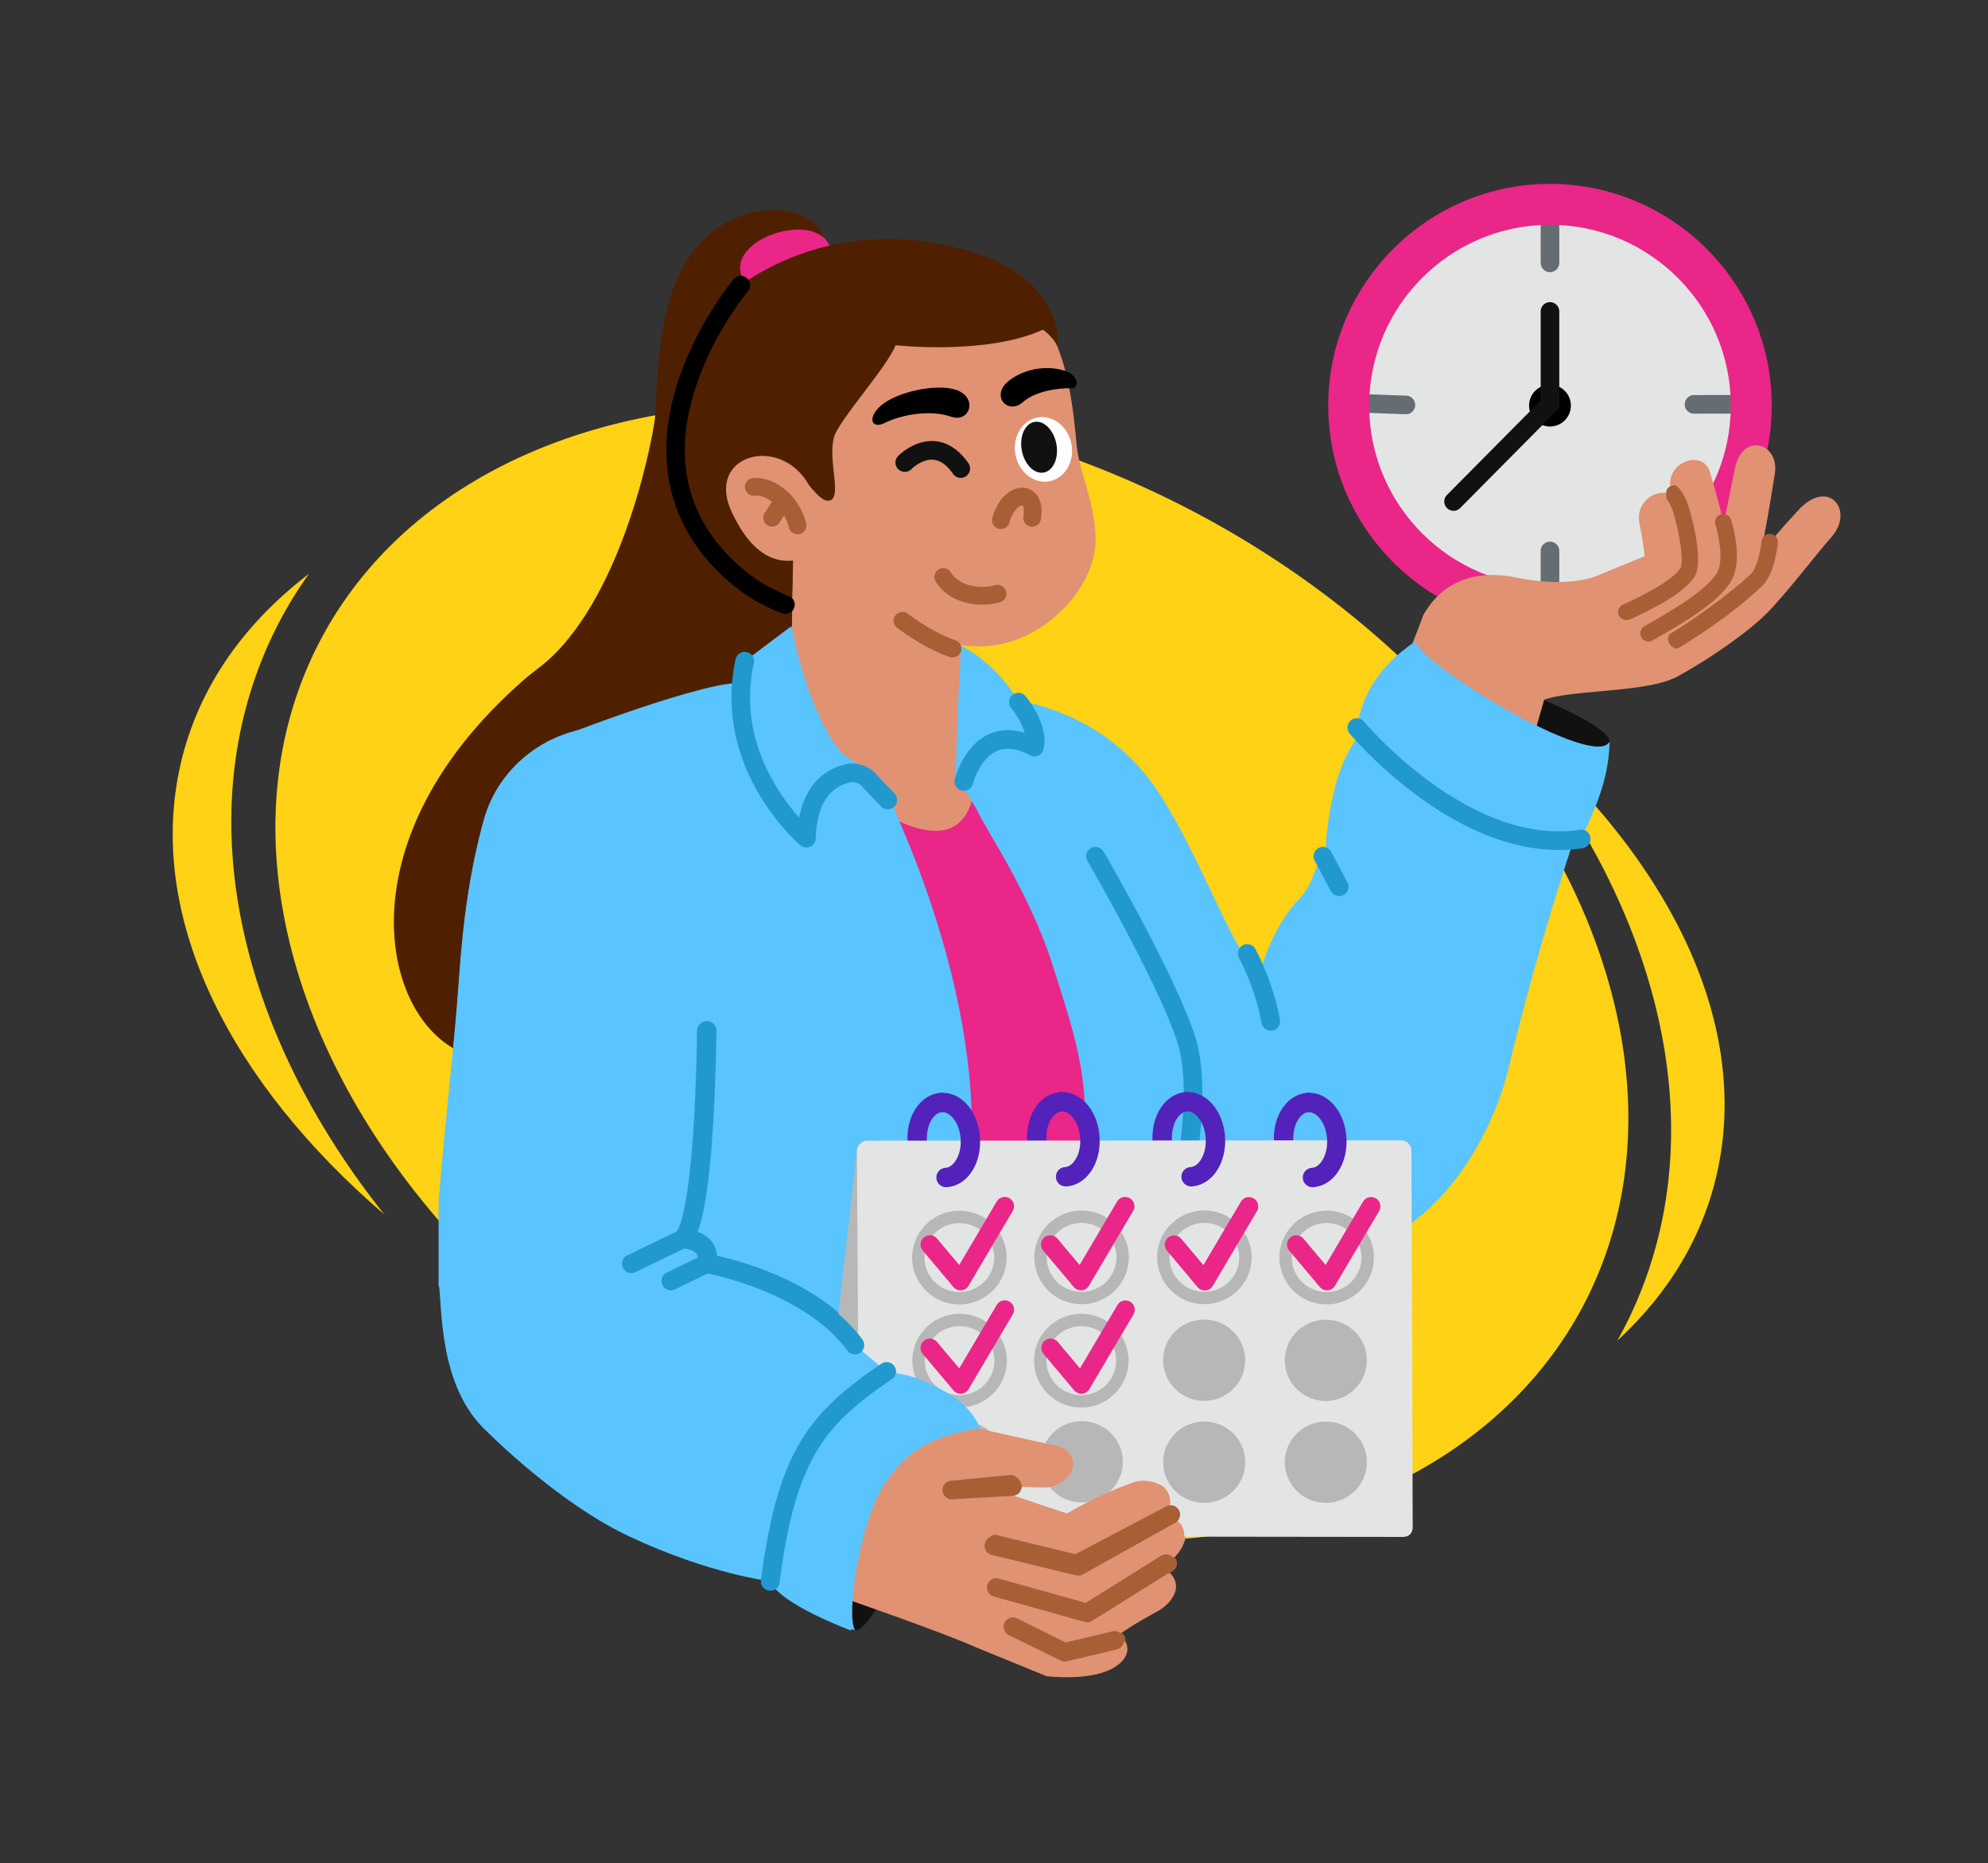 <svg xmlns="http://www.w3.org/2000/svg" viewBox="0 0 3000 2812" width="3000" height="2812"><rect x="0" y="0" width="3000" height="2812" fill="#333333" stroke="none"/><g transform="translate(260.625 609.375) rotate(0.0 1170.938 857.812) scale(1.873 1.872)"><svg width="1250.334" height="916.532" viewBox="0 0 1250.334 916.532"><g fill="#ffd215"><ellipse cx="627.737" cy="458.266" rx="419.836" ry="575.263" transform="matrix(.467 -.884 .884 .467 -70.488 799.651)"/><path d="M66.839 219.683c10.596-30.113 25.102-57.693 42.979-82.623-54.528 41.666-91.523 95.314-104.64 158.896-24.867 120.535 41.386 251.003 165.41 357.696C62.519 518.023 18.258 357.742 66.839 219.683zm997.557 25.797c122.105 140.315 174.647 311.287 123.241 457.373-6.49 18.445-14.448 35.94-23.745 52.46 41.729-38.424 70.119-85.272 81.264-139.295 25.874-125.415-46.899-261.586-180.759-370.539z"/></g></svg></g><g transform="translate(2004.375 277.5) rotate(0.0 334.688 334.688) scale(1.871 1.871)"><svg width="357.703" height="357.703" viewBox="0 0 357.703 357.703"><circle cx="178.852" cy="178.852" fill="#e3e5e5" r="146.34"/><circle cx="178.852" cy="178.852" r="16.863"/><g fill="#656c72"><path d="M178.852 71.204a7.5 7.5 0 0 1-7.5-7.5v-49.17a7.5 7.5 0 0 1 15 0v49.17a7.5 7.5 0 0 1-7.5 7.5zm0 281.571a7.5 7.5 0 0 1-7.5-7.5v-49.17a7.5 7.5 0 0 1 15 0v49.17a7.5 7.5 0 0 1-7.5 7.5zm116.199-167.421a7.5 7.5 0 0 1-.015-15l49.17-.099h.016a7.5 7.5 0 0 1 .015 15l-49.17.099zm-232.394.468c-.092 0-.185-.001-.278-.005l-52.17-1.901a7.5 7.5 0 0 1-7.222-7.768c.151-4.14 3.61-7.387 7.768-7.222l52.17 1.901a7.5 7.5 0 0 1-.268 14.995z"/></g><path d="M178.852.5C80.351.5.5 80.351.5 178.852s79.851 178.352 178.352 178.352 178.352-79.851 178.352-178.352S277.353.5 178.852.5zm0 324.691c-80.821 0-146.34-65.519-146.34-146.34S98.03 32.512 178.852 32.512s146.34 65.519 146.34 146.34-65.519 146.34-146.34 146.34z" fill="#ea2688"/><path d="M178.852 357.703C80.232 357.703 0 277.471 0 178.852S80.232 0 178.852 0s178.852 80.233 178.852 178.852-80.233 178.852-178.852 178.852zm0-356.703C80.784 1 1 80.784 1 178.852s79.784 177.852 177.852 177.852 177.852-79.784 177.852-177.852S276.919 1 178.852 1zm0 324.691c-80.968 0-146.84-65.872-146.84-146.839s65.872-146.84 146.84-146.84 146.84 65.872 146.84 146.84-65.872 146.839-146.84 146.839zm0-292.68c-80.417 0-145.84 65.424-145.84 145.84S98.435 324.69 178.852 324.69s145.84-65.423 145.84-145.839-65.424-145.839-145.84-145.839z" fill="#ea2688"/><path d="M101.087 263.711a7.5 7.5 0 0 1-5.327-12.779l75.591-76.264v-71.769a7.5 7.5 0 0 1 15 0v77.943l-79.938 80.649a7.477 7.477 0 0 1-5.327 2.22z" fill="#111"/></svg></g><g transform="translate(594.375 316.875) rotate(0.0 1091.25 1107.188) scale(1.877 1.876)"><svg width="1163.025" height="1180.148" viewBox="0 0 1163.025 1180.148"><clipPath id="a"><ellipse cx="522.26" cy="192.778" rx="22.898" ry="26.108" transform="matrix(.983 -.183 .183 .983 -26.434 98.681)"/></clipPath><path d="m333.331 380.419 129.374-14.352 75.779 155.616-194.842 37.787z" fill="#e09273"/><path d="M373.99 472.151s74.223 59.133 90.564 3.474c16.34-55.659 150.074 293.207 150.074 293.207l-14.672 312.417s-255.239 13.856-338.293-38.29S373.99 472.15 373.99 472.15z" fill="#ea2688"/><path d="m451.532 454.822 3.921-104.691s46.672 22.445 57.906 75.04c11.234 52.596-61.827 29.65-61.827 29.65z" fill="#5ac4ff"/><path d="M359.443 53.894c-6.81-7.487-12.884-34.694-19.165-41.175C323.326-4.771 293.923.251 287.14 2.13c-72.665 20.125-74.192 105.247-77.038 163.325-.494 10.084-23.137 140.948-86.991 197.537-5.259 4.587-12.534 9.726-17.945 14.436C-51.944 514.195-5.898 669.473 68.655 682.023c99.427 43.095 234.63-257.429 255.319-344.17s20.828-286.737 20.828-286.737z" fill="#4f2000"/><path d="M384.934 220.812c35.155-1.442 71.682 24.225 71.311 57.808l-.99 89.556c-.371 33.583-37.5 62.366-72.656 63.808-35.155 1.442-63.354-24.614-62.982-58.198l.99-89.556c.371-33.583 29.171-61.977 64.327-63.419z" fill="#e09273"/><path d="M522.816 91.171c19.352 23.478 24.065 75.326 26.114 97.95 2.049 22.625 17.556 52.289 14.874 82.038-2.968 32.925-37.218 72.367-80.561 78.985s-104.599-21.195-145.992-65.981c-41.394-44.786-52.473-181.818 25.731-213.608 78.204-31.789 131.06-14.295 159.835 20.616z" fill="#e09273"/><path d="M505.791 154.52c-12.182 10.888-26.549-5.131-11.351-17.107 13.51-10.646 32.724-12.674 46.403-7.514 9.768 3.685 10.508 13.727 3.627 13.533-10.553-.297-28.909 2.355-38.679 11.088zm-57.974 11.73c15.691 5.491 22.206-16.11 3.341-21.795-15.798-4.761-47.209 1.903-59.839 13.179-11.102 9.912-6.887 18.671 2.774 13.901 15.01-7.412 37.919-10.814 53.723-5.284z"/><path d="M514.429 254.715a7.113 7.113 0 0 1-8.302-8.238c1.086-6.11-.379-8.695-.852-8.804-1.283-.296-7.158 2.413-10.419 13.851a7.11 7.11 0 0 1-8.789 4.888 7.11 7.11 0 0 1-4.888-8.789c5.289-18.546 17.734-26.016 27.295-23.809 7.146 1.649 14.487 9.226 11.657 25.151a7.114 7.114 0 0 1-5.703 5.75zm-31.674 61.887c-19.305 3.588-38.597-3.468-47.129-17.713a7.111 7.111 0 0 1 2.447-9.755 7.114 7.114 0 0 1 9.756 2.447c5.799 9.684 21.521 14.181 35.773 10.243a7.112 7.112 0 0 1 3.789 13.708 55.676 55.676 0 0 1-4.636 1.07z" fill="#a85f36"/><ellipse cx="522.26" cy="192.778" fill="#fff" rx="22.898" ry="26.108" transform="matrix(.983 -.183 .183 .983 -26.434 98.681)"/><g clip-path="url(#a)"><ellipse cx="518.77" cy="191.035" fill="#111" rx="14.139" ry="20.721" transform="matrix(.983 -.183 .183 .983 -26.174 98.014)"/></g><path d="M450.427 359.872a7.071 7.071 0 0 1-3.545-.249c-18.389-6.138-36.982-19.481-42.242-23.424a7.111 7.111 0 1 1 8.531-11.379c4.828 3.619 21.852 15.852 38.215 21.313a7.112 7.112 0 0 1-.958 13.74h-.001z" fill="#a85f36"/><path d="M455.756 215.533a7.491 7.491 0 0 1-6.159-3.211c-4.951-7.102-10.317-10.931-15.949-11.382-9.262-.742-17.395 7.387-17.474 7.469a7.5 7.5 0 1 1-10.783-10.427c.526-.544 13.066-13.302 29.455-11.995 10.315.826 19.418 6.799 27.056 17.755a7.5 7.5 0 0 1-6.146 11.79z" fill="#111"/><path d="M348.969 26.333c-15.182-24.921-83.352-1.79-68.468 28.914 14.14 29.189 83.65-3.855 68.468-28.914z" fill="#ea2688"/><path d="M318.646 210.004c11.61 1.239 22.326 26.573 32.001 23.682 9.675-3.029-1.786-32.356 3.126-50.668 3.572-13.493 43.164-57.001 49.565-74.212 0 0 73.528 8.261 118.479-12.529 0 0 8.17 5.859 11.296 12.743 3.87-13.08-7.575-57.766-68.6-75.527-63.556-18.587-122.051-10.739-171.318 17.761-50.607 29.327-75.315 75.038-54.625 163.432 16.373 69.806 81.715 92.799 81.715 92.799l.667-24.91-2.304-72.571z" fill="#4f2000"/><path d="M314.756 325.028a7.468 7.468 0 0 1-2.721-.514c-18.88-7.358-33.887-16.906-48.659-30.958-43.253-41.145-55.132-95.57-34.354-157.392 15.393-45.796 42.959-79.077 44.125-80.471a7.498 7.498 0 0 1 10.564-.942 7.5 7.5 0 0 1 .945 10.562c-.27.323-27.114 32.801-41.544 76.012-18.877 56.528-8.582 104.089 30.602 141.363 8.948 8.512 22.009 19.37 43.767 27.849a7.5 7.5 0 0 1-2.725 14.49z"/><path d="M333.614 221.113c-23.289-41.001-83.519-24.067-62.03 21.828 21.488 45.896 46.54 41.239 62.474 36.335 15.934-4.905 9.298-41.011-.444-58.163z" fill="#e09273"/><path d="M325.844 260.777a7.113 7.113 0 0 1-8.19-5.256c-4.373-17.357-19.031-26.632-27.614-25.64a7.113 7.113 0 0 1-1.632-14.13c15.905-1.837 36.994 12.309 43.038 36.294a7.112 7.112 0 0 1-5.603 8.731z" fill="#a85f36"/><path d="M305.411 254.55a7.111 7.111 0 0 1-7.26-10.869l9.18-14.112a7.112 7.112 0 0 1 11.923 7.756l-9.18 14.112a7.095 7.095 0 0 1-4.663 3.115z" fill="#a85f36"/><path d="M123.111 427.873s115.552-45.732 153.193-47.382l114.053 76.851s78.564 150.128 74.006 291.064c-4.559 140.936-43.367 212.426-43.367 212.426s-272.988-21.256-275.129-80.789-22.756-452.17-22.756-452.17z" fill="#5ac4ff"/><path d="M977.417 427.646c.306-18.778-146.699-73.558-156.081-60.954-8.954 12.028 155.437 100.399 156.081 60.954z" fill="#111"/><g fill="#e09273"><path d="M827.599 326.152 753.435 519.92c-49.515 98.085 99.758 132.942 127.961 26.069.748-2.835 52.982-185.437 52.982-185.437 10.765-37.428-91.633-66.118-106.78-34.401z"/><path d="M967.085 294.315s80.674 73.134 63.712 81.604c-28.05 14.008-96.459 8.973-112.324 21.256-23.49 18.185-98.257-57.214-90.874-71.023 10.265-19.203 32.596-39.101 75.197-30.382 42.602 8.719 64.289-1.455 64.289-1.455"/><path d="M1030.798 375.92c26.146-14.039 57.334-35.845 72.772-51.254s41.554-49.631 51.956-61.246c19.227-21.469-1.786-48.321-26.216-22.088-26.738 28.711-47.265 56.042-47.265 56.042l-68.485 48.146"/><path d="M1021.327 356.378c17.23-9.838 57.469-39.138 67.051-49.806s19.446-80.494 21.773-93.697c4.486-25.457-26.051-34.927-32.039-4.753-7.072 35.639-15.676 76.422-15.676 76.422l-61.57 46.686 20.46 25.147"/><path d="M1007.085 341.561c15.403-9.193 53.139-30.911 62.64-46.945 9.501-16.033-8.375-72.327-11.571-83.599-5.555-19.598-38.166-8.101-31.219 16.199 6.946 24.3 12.436 49.971 12.436 49.971l-51.709 37.201 19.422 27.172"/><path d="M990.791 323.549c13.133-5.408 44.015-21.714 49.286-32.06 5.804-11.392-3.75-41.121-5.292-50.444-4.064-24.571-38.247-12.84-33.377 11.124 3.416 16.805 4.142 26.379 4.142 26.379l-38.465 15.767 23.706 29.233"/></g><path d="M1032.098 352.806a.04.04 0 0 0 .024-.007c14.303-8.574 45.858-28.851 68.259-50.737 9.594-9.373 12.045-31.751 12.293-34.272a6.596 6.596 0 0 0-6.893-7.232c-3.315.148-5.914 2.896-6.257 6.196-.686 6.603-3.561 21.189-8.359 25.877-13.266 12.961-44.02 35.789-65.821 48.859a.045.045 0 0 0-.019.022l-.264.613c-2.172 5.054 1.535 10.682 7.036 10.682z" fill="#a85f36"/><path d="M1008.69 347.206a6.534 6.534 0 0 0 3.31-.896c1.469-.862 3.234-1.874 5.193-2.998 23.492-13.476 49.31-29.217 58.304-45.509 9.322-16.884.536-45.472-.497-48.677a6.594 6.594 0 0 0-12.551 4.045c2.163 6.714 7.083 28.153 1.503 38.259-7.964 14.427-38.599 31.999-53.321 40.444a676.49 676.49 0 0 0-5.206 3.006 6.574 6.574 0 0 0-2.605 2.826l-.047.098c-2.091 4.357 1.084 9.403 5.917 9.403z" fill="#a85f36"/><path d="M993.529 329.549c28.902-13.191 45.966-24.512 52.166-34.609 8.406-13.69-4.493-55.47-4.625-55.888-4.055-12.776-9.061-16.599-11.025-17.649 0 0-4.738.259-6.382 3.112s-.206 8.319-.369 8.188c.026.02 2.618 2.181 5.206 10.337.651 2.054 3.468 11.97 5.349 22.986 3.038 17.794.709 21.849.608 22.014-2.655 4.323-12.214 13.908-46.404 29.511a6.593 6.593 0 0 0-3.26 8.736s2.857 5.021 8.736 3.263z" fill="#a85f36"/><path d="M452.104 454.822s15.079-65.906 41.517-61.82 79.79 17.362 116.944 69.447 68.91 150.054 86.272 149.033c0 0 9.127-34.787 31.442-57.764 12.968-13.352 13.427-33.602 20.758-38.163 0 0 1.584-59.676 25.195-90.383 26.427-34.369 173.14 85.457 173.14 85.457s-27.545 81.007-51.604 181.301c-12.247 51.055-55.458 131.712-128.187 145.502-38.306 7.263-84.835-8.665-139.266-47.154l43.292 270.559-107.492 9.22-14.05-280.03c14.05-79.408.376-116.973-20.814-183.579-18.194-57.188-55.044-110.846-60.358-123.574l-16.788-28.052z" fill="#5ac4ff"/><path d="M774.232 416.461c4.16-26.685 17.964-49.769 46.92-69.31 6.363 19.891 144.475 103.678 156.265 80.495-.607 31.233-12.145 54.945-22.841 78.358 0 0-31.565 8.275-79.447-7.819-54.791-18.416-97.403-56.599-97.403-56.599l-3.492-25.125zm-448.215 99.094s-69.941-91.509-43.904-152.564l37.501-28.202s19.68 113.362 70.744 122.553l-64.34 58.213z" fill="#5ac4ff"/><path d="M331.665 512.842a7.499 7.499 0 0 1-4.848-1.776c-.735-.623-18.181-15.541-33.364-41.347-20.225-34.375-26.68-71.837-18.667-108.336a7.5 7.5 0 0 1 14.652 3.216c-7.253 33.042-1.639 65.704 16.688 97.076 6.693 11.458 13.964 20.662 19.714 27.133 5.847-30.813 25.267-40.127 37.437-42.91 9.233-2.112 18.982 1.254 24.949 8.586l14.283 14.995a7.5 7.5 0 0 1-10.862 10.346l-14.503-15.226a7.481 7.481 0 0 1-.459-.53 10.022 10.022 0 0 0-10.063-3.549c-17.281 3.953-26.776 19.521-27.461 45.024a7.5 7.5 0 0 1-7.496 7.299zm126.574-45.547a7.52 7.52 0 0 1-1.85-.232c-4.007-1.019-6.436-5.079-5.427-9.088.278-1.105 7.049-27.188 27.704-36.376 8.645-3.846 18.172-4.171 28.432-.992-1.314-4.917-4.308-11.691-10.864-20.027a7.5 7.5 0 1 1 11.791-9.273c19.67 25.012 14.646 41.456 14.009 43.248a7.5 7.5 0 0 1-10.578 4.115c-10.352-5.485-19.316-6.626-26.642-3.388-13.974 6.172-19.259 26.171-19.311 26.372a7.516 7.516 0 0 1-7.265 5.643zm170.304 352.151a7.501 7.501 0 0 1-7.263-9.393c.244-.936 24.206-94.192 8.264-141.736-16.414-48.951-71.359-143.674-71.913-144.625a7.5 7.5 0 0 1 12.967-7.541c2.29 3.937 56.268 96.996 73.167 147.398 17.361 51.777-6.928 146.291-7.971 150.289a7.503 7.503 0 0 1-7.252 5.609zm76.442-159.242a7.501 7.501 0 0 1-7.359-6.1 190.323 190.323 0 0 0-17.028-50.127l-1.252-2.483a7.5 7.5 0 0 1 13.393-6.755l1.253 2.484a205.327 205.327 0 0 1 18.369 54.078 7.5 7.5 0 0 1-7.376 8.903zm54.967-108.271a7.499 7.499 0 0 1-6.63-3.983l-13.021-24.51a7.5 7.5 0 0 1 13.247-7.037l13.021 24.51a7.5 7.5 0 0 1-6.617 11.02zm176.639-37.045c-35.135 0-73.311-14.33-111.598-42.081-33.785-24.487-55.606-50.447-56.518-51.54a7.5 7.5 0 1 1 11.515-9.611c.319.381 21.81 25.871 54.076 49.203 29.277 21.17 73.751 44.905 119.345 37.737a7.5 7.5 0 0 1 2.329 14.819 123.327 123.327 0 0 1-19.149 1.474z" fill="#2199ce"/><path d="M364.896 1109.089c-6.755 113.763 78.148-95.151 82.325-137.321-18.619-14.391-49.866 10.417-71.021 62.639-7.039 17.376-23.968 72.807-11.305 74.682z" fill="#111"/><path d="M36.229 796.406c6.11-71.719 12.929-128.527 16.085-174.638 3.721-54.352 9.738-93.239 20.197-131.293 23.6-85.866 152.384-109.201 171.102-6.045 16.112 88.789-4.11 301.219-12.479 349.638S63.301 895.006 36.229 865.343v-68.936z" fill="#5ac4ff"/><path d="M36.229 862.278c3.144 18.311-.756 83.812 39.064 120.255 2.459 2.25 56.836 57.091 114.128 84.096 65.088 30.68 113.933 36.222 113.933 36.222 5.733-60.789 57.349-120.697 109.127-154.899 0 0-83.241-75.458-118.634-87.377-35.394-11.918-36.927-16.037-55.871-25.12-21.98-10.538-59.18-4.494-59.18-4.494-16.063-20.288-36.9-9.752-63.794-2.539-76.894 20.624-78.772 33.856-78.772 33.856z" fill="#5ac4ff"/><path d="M530.875 993.261c18.479 1.466 25.896 25.187-2.149 33.73-5.285 1.61-77.431-2.585-86.091-2.968a6.522 6.522 0 0 1-1.258-.18l-52.065-12.658c-4.88-1.186-6.691-7.177-3.287-10.869l27.483-29.798a6.587 6.587 0 0 1 6.273-1.964s110.7 24.676 111.092 24.707z" fill="#e09273"/><path d="M618.894 1026.088c5.984 3.897 8.959 13.643 3.903 21.406-8.846 13.586-77.455 43.325-77.455 43.325l-171.1-35.697 5.385-61.242h.001l162.575 54.475s26.069-15.554 54.109-25.273c6.607-2.29 16.716-.816 22.582 3.005" fill="#e09273"/><path d="M468.784 1156c-25.91-11.808-110.953-41.137-110.953-41.137l17.482-71.905 190.519 31.993 51.834-27.525s31.961 6.983 12.953 33.047l-8.307 9.57s-4.343 2.306-.988 4.428c6.241 3.949 9.29 11.514 6.416 18.272-2.176 5.115-6.337 10.536-14.094 14.746-20.527 11.139-29.708 17.954-29.708 17.954s14.942 13.468-3.149 25.986-54.978 7.877-54.978 7.877" fill="#e09273"/><path d="M447.727 1036.716c-3.129-.761-5.538-3.474-5.746-6.838-.256-4.128 2.904-7.671 7.056-7.913l47.612-4.636c4.148-.244 8.851 4.705 9.107 8.837.256 4.128-2.904 7.671-7.056 7.913l-48.737 2.838a7.57 7.57 0 0 1-2.236-.2v-.002zm101.748 61.452-67.8-16.484c-4.045-.983-6.53-5.037-5.553-9.054s5.046-6.477 7.965-7.292l64.911 15.781 73.083-38.429c3.622-2.025 8.218-.74 10.264 2.865a7.451 7.451 0 0 1-2.85 10.196l-74.544 41.674a7.566 7.566 0 0 1-5.476.744v-.002z" fill="#a85f36"/><path d="M556.75 1135.654c-.082-.02-.164-.04-.246-.065l-73.178-20.414c-4.009-1.118-6.357-5.253-5.243-9.235 1.112-3.981 5.256-6.315 9.273-5.185l69.964 19.517 60.673-37.878c3.516-2.199 8.169-1.137 10.39 2.367a7.452 7.452 0 0 1-2.351 10.322l-63.493 39.64a7.557 7.557 0 0 1-5.788.929v.002zm-61.327 10.551c-3.726-1.849-5.249-6.347-3.402-10.046 1.849-3.7 6.369-5.2 10.096-3.351l39.005 19.352 37.691-8.964c4.038-.961 8.116 1.519 9.094 5.542.979 4.024-1.505 8.064-5.547 9.024l-40.358 9.596a7.572 7.572 0 0 1-3.542-.009l-43.038-21.144z" fill="#a85f36"/><path d="M390.188 934.043c25.126 2.183 33.562 7.665 44.365 12.907 18.006 8.737 28.912 19.455 34.339 32.525-30.734 5.958-54.969 12.291-76.426 44.652-20.915 31.544-31.621 107.942-24.004 118.475 0 0-58.021-21.431-65.11-39.751-3.476-8.984-28.344-82.097-1.146-118.755 23.791-32.066 87.981-50.055 87.981-50.055z" fill="#5ac4ff"/><path d="M371.453 920.305a7.491 7.491 0 0 1-6.037-3.042c-35.832-48.482-114.083-62.4-114.87-62.535a7.503 7.503 0 0 1-6.085-8.892c.95-4.658-.431-6.351-.884-6.908-2.587-3.173-9.073-3.896-11.14-3.898a7.525 7.525 0 0 1-7.022-4.84 7.492 7.492 0 0 1 2.009-8.266c1.533-1.363 9.417-11.85 14.09-84.687 2.513-39.165 2.794-76.871 2.797-77.248a7.5 7.5 0 0 1 7.499-7.449h.052a7.5 7.5 0 0 1 7.449 7.551c-.003.38-.286 38.46-2.824 78.046-3.118 48.635-7.675 72.033-12.265 83.942 3.831 1.35 7.862 3.586 10.912 7.285 2.078 2.521 4.23 6.409 4.595 11.915 20.795 4.591 84.342 21.866 117.75 67.067a7.499 7.499 0 0 1-6.026 11.958z" fill="#2199ce"/><path d="M191.382 854.837a7.501 7.501 0 0 1-3.266-14.257l41.029-19.806a7.501 7.501 0 0 1 6.521 13.509l-41.029 19.806a7.477 7.477 0 0 1-3.255.748zm31.838 13.896a7.5 7.5 0 0 1-3.284-14.248l28.596-13.896a7.5 7.5 0 0 1 6.557 13.491l-28.596 13.896a7.473 7.473 0 0 1-3.273.756zm80.143 241.62a7.501 7.501 0 0 1-7.448-8.461c6.728-52.138 16.24-85.462 31.805-111.427 15.466-25.799 36.382-43.089 65.117-62.625a7.501 7.501 0 0 1 8.433 12.405c-52.873 35.945-77.41 62.28-90.479 163.566a7.502 7.502 0 0 1-7.429 6.541z" fill="#2199ce"/><path d="M393.444 934.043c25.126 2.183 33.562 7.665 44.365 12.907 18.006 8.737 28.912 19.455 34.339 32.525-30.734 5.958-54.969 12.291-76.426 44.652-20.915 31.544-31.621 107.942-24.004 118.475 0 0-58.021-21.431-65.11-39.751-3.476-8.984-28.344-82.097-1.146-118.755 23.791-32.066 87.981-50.055 87.981-50.055z" fill="#5ac4ff"/><path d="M303.363 1110.353a7.501 7.501 0 0 1-7.448-8.461c6.728-52.138 16.24-85.462 31.805-111.427 15.466-25.799 36.382-43.089 65.117-62.625a7.501 7.501 0 0 1 8.433 12.405c-52.873 35.945-77.41 62.28-90.479 163.566a7.502 7.502 0 0 1-7.429 6.541z" fill="#2199ce"/></svg></g><g transform="translate(1230.0 1648.125) rotate(0.0 450.938 335.625) scale(1.873 1.871)"><svg width="481.503" height="358.839" viewBox="0 0 481.503 358.839"><path d="M84.053 45.349a7.812 7.812 0 0 1-9.632-7.524C74.234 17.585 85.82 1.603 101.371.657a7.812 7.812 0 0 1 .953 15.593c-6.886.421-12.388 10.033-12.281 21.429a7.815 7.815 0 0 1-5.991 7.671h.002zm96.402 1.627a7.81 7.81 0 0 1-9.62-7.121c-1.3-21.325 10.491-38.812 26.858-39.81a7.81 7.81 0 1 1 .951 15.593c-6.426.392-13.023 10.045-12.215 23.266a7.813 7.813 0 0 1-5.974 8.072zm101.113-.002a7.81 7.81 0 0 1-9.62-7.121c-.59-9.674 1.58-19.032 6.113-26.35 4.99-8.055 12.55-12.961 20.744-13.462a7.81 7.81 0 1 1 .951 15.593c-4.193.257-7.072 3.928-8.415 6.094-2.806 4.529-4.19 10.788-3.801 17.17a7.813 7.813 0 0 1-5.974 8.073v.002zm98.039 3.289a7.813 7.813 0 0 1-9.576-6.638 50.613 50.613 0 0 1-.29-3.159c-.591-9.669 1.581-19.027 6.113-26.345 4.99-8.055 12.55-12.96 20.744-13.462 4.306-.263 8.01 3.014 8.273 7.32s-3.006 8.009-7.322 8.273c-4.189.255-7.072 3.928-8.415 6.094-2.806 4.529-4.19 10.788-3.801 17.17.044.743.112 1.472.202 2.191a7.814 7.814 0 0 1-5.929 8.554h.002z" fill="#5322ba"/><path d="M435.007 347.062 8.239 352.868c-4.824-.286-8.505-4.517-8.223-9.45L33.692 48.062c.282-4.934 6.68-7.642 11.503-7.357l405.942 24.028c4.824.286 8.505 4.517 8.223 9.45l-15.109 264.462c-.282 4.934-4.421 8.702-9.244 8.416z" fill="#b7b7b7"/><path d="m474.047 358.839-429.74-.525c-4.647.161-8.539-3.54-8.693-8.266L33.691 48.062c-.153-4.726 3.489-8.687 8.137-8.848l429.968-.292c4.647-.161 8.539 3.54 8.693 8.266l1.008 303.55c.153 4.726-2.803 7.94-7.45 8.101z" fill="#e3e5e5"/><g fill="#b7b7b7"><path d="M116.224 171.332c-20.416.001-37.35-16.13-38.033-36.536-.339-10.102 3.308-19.729 10.269-27.11 6.949-7.369 16.373-11.614 26.533-11.955 10.164-.343 19.846 3.264 27.273 10.151 7.439 6.897 11.723 16.26 12.061 26.362.698 20.837-15.811 38.361-36.802 39.065-.434.015-.87.022-1.301.022zm.078-65.622c-.324 0-.649.005-.975.016-7.507.251-14.465 3.384-19.593 8.821-5.117 5.426-7.798 12.498-7.55 19.914.514 15.327 13.536 27.374 29.005 26.854 15.48-.519 27.656-13.41 27.143-28.736-.249-7.417-3.397-14.293-8.866-19.364-5.242-4.861-12.015-7.506-19.165-7.506zm98.39 65.457c-20.413 0-37.348-16.13-38.032-36.535-.698-20.837 15.811-38.361 36.802-39.065 20.958-.728 38.636 15.676 39.334 36.513s-15.811 38.361-36.802 39.065c-.436.015-.87.022-1.302.022zm.067-65.622c-.32 0-.64.005-.962.016-15.48.519-27.656 13.41-27.143 28.736.514 15.326 13.528 27.366 29.005 26.854 15.479-.519 27.654-13.411 27.143-28.736-.503-15.007-12.99-26.87-28.043-26.87zm98.841 65.566c-9.678 0-18.85-3.585-25.956-10.174-7.439-6.898-11.722-16.26-12.061-26.362-.698-20.837 15.811-38.361 36.801-39.065 20.962-.718 38.636 15.676 39.334 36.513.339 10.102-3.308 19.73-10.269 27.11-6.95 7.369-16.373 11.614-26.533 11.955-.44.015-.88.022-1.318.022zm.082-65.623c-.32 0-.64.005-.962.016-15.479.519-27.656 13.41-27.142 28.736.249 7.416 3.397 14.293 8.866 19.364 5.48 5.082 12.63 7.742 20.14 7.49 7.507-.251 14.465-3.384 19.593-8.821 5.116-5.425 7.797-12.499 7.549-19.915-.503-15.007-12.99-26.87-28.043-26.87zm98.442 65.795c-9.678 0-18.851-3.585-25.957-10.174-7.439-6.898-11.722-16.26-12.061-26.362-.698-20.837 15.811-38.361 36.802-39.065 20.964-.725 38.636 15.676 39.334 36.513s-15.811 38.361-36.802 39.065c-.439.015-.88.022-1.317.022zm.082-65.623c-.32 0-.64.005-.962.016-15.48.519-27.656 13.41-27.143 28.736.249 7.416 3.397 14.293 8.866 19.364 5.481 5.082 12.637 7.739 20.14 7.49 15.479-.519 27.654-13.411 27.143-28.736-.503-15.007-12.99-26.87-28.043-26.87zM116.384 254.437c-9.678 0-18.851-3.585-25.957-10.174-7.439-6.898-11.722-16.26-12.061-26.362-.698-20.837 15.811-38.361 36.802-39.065 20.959-.706 38.636 15.676 39.334 36.513s-15.811 38.361-36.802 39.065c-.439.015-.88.022-1.317.022zm.082-65.623c-.32 0-.64.005-.962.016-15.48.519-27.656 13.41-27.143 28.736.249 7.416 3.397 14.293 8.866 19.364 5.48 5.082 12.64 7.74 20.14 7.49 15.48-.519 27.656-13.41 27.143-28.736-.503-15.007-12.99-26.87-28.043-26.87zm97.988 65.658c-9.678 0-18.851-3.585-25.957-10.174-7.439-6.898-11.722-16.26-12.061-26.362-.698-20.837 15.811-38.361 36.801-39.065 10.154-.343 19.847 3.264 27.274 10.151 7.439 6.898 11.722 16.26 12.061 26.362.698 20.837-15.811 38.361-36.801 39.065-.439.015-.88.022-1.317.022zm.094-65.623c-.324 0-.649.005-.975.016-15.479.519-27.656 13.41-27.142 28.736.249 7.416 3.397 14.293 8.866 19.364 5.48 5.082 12.638 7.74 20.14 7.49 15.479-.519 27.656-13.41 27.142-28.736-.249-7.416-3.397-14.293-8.866-19.364-5.243-4.861-12.016-7.506-19.165-7.506z"/><ellipse cx="313.511" cy="216.527" rx="33.09" ry="32.81" transform="matrix(.999 -.034 .034 .999 -7.077 10.623)"/><ellipse cx="411.553" cy="216.701" rx="33.09" ry="32.81" transform="matrix(.999 -.034 .034 .999 -7.028 13.907)"/><ellipse cx="119.286" cy="298.69" rx="33.09" ry="32.81" transform="matrix(.999 -.034 .034 .999 -9.938 4.163)"/><ellipse cx="214.831" cy="298.488" rx="33.09" ry="32.81" transform="matrix(.999 -.034 .034 .999 -9.878 7.363)"/><ellipse cx="313.511" cy="298.841" rx="33.09" ry="32.81" transform="matrix(.999 -.034 .034 .999 -9.834 10.669)"/><ellipse cx="411.553" cy="298.895" rx="33.09" ry="32.81" transform="matrix(.999 -.034 .034 .999 -9.781 13.953)"/></g><path d="M110.076 76.114a23.855 23.855 0 0 1-4.061.603 7.81 7.81 0 1 1-.951-15.593c6.423-.396 13.023-10.045 12.215-23.266-.807-13.221-8.53-21.999-14.956-21.606a7.81 7.81 0 1 1-.951-15.593c16.361-.999 30.199 14.923 31.501 36.248 1.19 19.516-8.589 35.818-22.798 39.209v-.002zm96.322-.614a23.855 23.855 0 0 1-4.061.603c-4.306.263-8.01-3.014-8.273-7.32s3.008-8.01 7.322-8.273c6.423-.397 13.023-10.045 12.215-23.266-.807-13.221-8.53-21.999-14.956-21.606a7.81 7.81 0 0 1-8.273-7.32 7.808 7.808 0 0 1 7.322-8.273c16.361-.999 30.199 14.923 31.501 36.248 1.19 19.516-8.589 35.818-22.798 39.209V75.5zm100.975.017a22.79 22.79 0 0 1-3.922.584c-4.306.263-8.01-3.014-8.273-7.32s3.007-8.006 7.322-8.273c4.189-.256 7.072-3.928 8.415-6.094 2.806-4.529 4.19-10.788 3.801-17.17-.389-6.383-2.526-12.427-5.862-16.581-1.595-1.987-4.899-5.283-9.093-5.025-4.306.263-8.011-3.014-8.273-7.32s3.016-8.01 7.32-8.273c8.194-.5 16.295 3.449 22.228 10.838 5.389 6.712 8.683 15.736 9.275 25.41.59 9.674-1.58 19.032-6.114 26.349-4.18 6.751-10.169 11.289-16.821 12.877h-.002zm97.791.615a22.79 22.79 0 0 1-3.922.584 7.81 7.81 0 1 1-.951-15.593c4.184-.255 7.072-3.928 8.415-6.094 2.806-4.529 4.19-10.788 3.801-17.17-.808-13.223-8.53-21.999-14.956-21.608-4.306.263-8.01-3.014-8.273-7.32S392.286.921 396.6.658c16.361-.999 30.199 14.923 31.501 36.248.59 9.674-1.58 19.032-6.113 26.35-4.18 6.751-10.169 11.289-16.82 12.877h-.003z" fill="#5322ba"/><path d="M117.193 159.923a7.503 7.503 0 0 1-5.744-2.678l-24.671-29.391a7.5 7.5 0 0 1 .923-10.566 7.5 7.5 0 0 1 10.566.923l17.856 21.272 30.194-51.153a7.5 7.5 0 1 1 12.917 7.625l-35.583 60.282a7.501 7.501 0 0 1-6.46 3.687zm96.989 0a7.502 7.502 0 0 1-5.744-2.678l-24.671-29.391a7.5 7.5 0 0 1 .923-10.566 7.5 7.5 0 0 1 10.566.923l17.856 21.272 30.194-51.153a7.5 7.5 0 1 1 12.917 7.625l-35.583 60.282a7.501 7.501 0 0 1-6.46 3.687zm99.766.114a7.503 7.503 0 0 1-5.744-2.678l-24.671-29.391a7.5 7.5 0 0 1 .923-10.566 7.5 7.5 0 0 1 10.566.923l17.856 21.272 30.194-51.153a7.5 7.5 0 1 1 12.917 7.625l-35.583 60.282a7.501 7.501 0 0 1-6.46 3.687zm98.454-.114a7.502 7.502 0 0 1-5.744-2.678l-24.671-29.391a7.5 7.5 0 0 1 .923-10.566 7.5 7.5 0 0 1 10.566.923l17.856 21.272 30.194-51.153a7.5 7.5 0 0 1 12.917 7.625l-35.583 60.282a7.5 7.5 0 0 1-6.459 3.687zm-295.19 83.389a7.502 7.502 0 0 1-5.744-2.678l-24.671-29.391a7.5 7.5 0 1 1 11.489-9.643l17.856 21.272 30.194-51.153a7.5 7.5 0 1 1 12.917 7.625l-35.583 60.282a7.501 7.501 0 0 1-6.46 3.687zm97.302 0a7.502 7.502 0 0 1-5.744-2.678l-24.671-29.391a7.5 7.5 0 1 1 11.489-9.643l17.856 21.272 30.194-51.153a7.5 7.5 0 0 1 12.917 7.625l-35.583 60.282a7.5 7.5 0 0 1-6.459 3.687z" fill="#ea2688"/></svg></g><g transform="translate(661.875 1098.75) rotate(0.0 562.5 716.25) scale(1.874 1.875)"><svg width="600.425" height="764.004" viewBox="0 0 600.425 764.004"><g><g><g><path d="M328.666 692.945c-6.755 113.763 78.148-95.151 82.325-137.321-18.619-14.391-49.866 10.417-71.021 62.639-7.039 17.376-23.968 72.807-11.305 74.682Z" fill="#111"/><path d="M0 380.262c6.11-71.719 12.929-128.527 16.085-174.638 3.721-54.352 9.738-93.239 20.197-131.293 23.6-85.866 152.384-109.201 171.102-6.045 16.112 88.789-4.11 301.219-12.479 349.638C186.536 466.343 27.072 478.862 0 449.199v-68.936Z" fill="#5ac4ff"/><path d="M0 446.134c3.144 18.311-.756 83.812 39.064 120.255 2.459 2.25 56.836 57.091 114.128 84.096 65.088 30.68 113.933 36.222 113.933 36.222 5.733-60.789 57.349-120.697 109.127-154.899 0 0-83.241-75.458-118.634-87.377-35.394-11.918-36.927-16.037-55.871-25.12-21.98-10.538-59.18-4.494-59.18-4.494-16.063-20.288-36.9-9.752-63.794-2.539C1.878 432.903 0 446.134 0 446.134Z" fill="#5ac4ff"/></g><g><path d="M494.645 577.117c18.479 1.466 25.896 25.187-2.149 33.73-5.285 1.61-77.431-2.585-86.091-2.968a6.522 6.522 0 0 1-1.258-.18l-52.065-12.658c-4.88-1.186-6.691-7.177-3.287-10.869l27.483-29.798a6.587 6.587 0 0 1 6.273-1.964s110.7 24.676 111.092 24.707Z" fill="#e09273"/><path d="M582.665 609.944c5.984 3.897 8.959 13.643 3.903 21.406-8.846 13.586-77.455 43.325-77.455 43.325l-171.1-35.697 5.385-61.242h.001l162.575 54.475s26.069-15.554 54.109-25.273c6.607-2.29 16.716-.816 22.582 3.005" fill="#e09273"/><path d="M432.555 739.856c-25.91-11.808-110.953-41.137-110.953-41.137l17.482-71.905 190.519 31.993 51.834-27.525s31.961 6.983 12.953 33.047l-8.307 9.57s-4.343 2.306-.988 4.428c6.241 3.949 9.29 11.514 6.416 18.272-2.176 5.115-6.337 10.536-14.094 14.746-20.527 11.139-29.708 17.954-29.708 17.954s14.942 13.468-3.149 25.986-54.978 7.877-54.978 7.877" fill="#e09273"/><path d="M411.497 620.572c-3.129-.761-5.538-3.474-5.746-6.838-.256-4.128 2.904-7.671 7.056-7.913l47.612-4.636c4.148-.244 8.851 4.705 9.107 8.837.256 4.128-2.904 7.671-7.056 7.913l-48.737 2.838a7.57 7.57 0 0 1-2.236-.2v-.002Zm101.749 61.452-67.8-16.484c-4.045-.983-6.53-5.037-5.553-9.054.977-4.017 5.046-6.477 7.965-7.292l64.911 15.781 73.083-38.429c3.622-2.025 8.218-.74 10.264 2.865a7.451 7.451 0 0 1-2.85 10.196l-74.544 41.674a7.566 7.566 0 0 1-5.476.744v-.002Z" fill="#a85f36"/><path d="M520.521 719.51c-.082-.02-.164-.04-.246-.065l-73.178-20.414c-4.009-1.118-6.357-5.253-5.243-9.235 1.112-3.981 5.256-6.315 9.273-5.185l69.964 19.517 60.673-37.878c3.516-2.199 8.169-1.137 10.39 2.367a7.452 7.452 0 0 1-2.351 10.322l-63.493 39.64a7.557 7.557 0 0 1-5.788.929v.002Zm-61.327 10.55c-3.726-1.849-5.249-6.347-3.402-10.046 1.849-3.7 6.369-5.2 10.096-3.351l39.005 19.352 37.691-8.964c4.038-.961 8.116 1.519 9.094 5.542.979 4.024-1.505 8.064-5.547 9.024l-40.358 9.596a7.572 7.572 0 0 1-3.542-.009l-43.038-21.144Z" fill="#a85f36"/></g><path d="M353.959 517.899c25.126 2.183 33.562 7.665 44.365 12.907 18.006 8.737 28.912 19.455 34.339 32.525-30.734 5.958-54.969 12.291-76.426 44.652-20.915 31.544-31.621 107.942-24.004 118.475 0 0-58.021-21.431-65.11-39.751-3.476-8.984-28.344-82.097-1.146-118.755 23.791-32.066 87.981-50.055 87.981-50.055Z" fill="#5ac4ff"/></g><g fill="#2199ce"><path d="M335.224 504.16a7.489 7.489 0 0 1-6.037-3.042c-35.832-48.481-114.083-62.4-114.87-62.535a7.503 7.503 0 0 1-6.084-8.892c.954-4.677-.443-6.373-.902-6.929-2.677-3.248-9.554-3.846-11.083-3.877-3.137.058-5.943-1.884-7.068-4.802a7.497 7.497 0 0 1 2.016-8.303c1.533-1.363 9.417-11.85 14.09-84.687 2.513-39.165 2.794-76.871 2.797-77.248a7.5 7.5 0 0 1 7.499-7.449h.052a7.5 7.5 0 0 1 7.449 7.551c-.003.38-.286 38.46-2.824 78.046-3.118 48.635-7.675 72.033-12.265 83.942 3.831 1.351 7.862 3.586 10.912 7.286 2.078 2.521 4.23 6.408 4.595 11.914 20.795 4.592 84.342 21.866 117.75 67.067a7.5 7.5 0 0 1-6.025 11.958Z"/><path d="M155.153 438.692a7.501 7.501 0 0 1-3.266-14.257l41.029-19.805a7.501 7.501 0 0 1 6.521 13.509l-41.029 19.805a7.477 7.477 0 0 1-3.255.748Zm31.838 13.897a7.501 7.501 0 0 1-3.284-14.247l28.596-13.897a7.5 7.5 0 0 1 6.557 13.491l-28.596 13.897a7.473 7.473 0 0 1-3.273.756Zm80.143 241.619a7.501 7.501 0 0 1-7.448-8.461c6.728-52.138 16.24-85.462 31.805-111.427 15.466-25.799 36.383-43.09 65.117-62.625a7.501 7.501 0 0 1 8.433 12.405c-52.873 35.945-77.41 62.28-90.479 163.566a7.502 7.502 0 0 1-7.429 6.541Z"/></g><path d="M357.214 517.899c25.126 2.183 33.562 7.665 44.365 12.907 18.006 8.737 28.912 19.455 34.339 32.525-30.734 5.958-54.969 12.291-76.426 44.652-20.915 31.544-31.621 107.942-24.004 118.475 0 0-58.021-21.431-65.11-39.751-3.476-8.984-28.344-82.097-1.146-118.755 23.791-32.066 87.981-50.055 87.981-50.055Z" fill="#5ac4ff"/><path d="M267.134 694.208a7.501 7.501 0 0 1-7.448-8.461c6.728-52.138 16.24-85.462 31.805-111.427 15.466-25.799 36.383-43.09 65.117-62.625a7.501 7.501 0 0 1 8.433 12.405c-52.873 35.945-77.41 62.28-90.479 163.566a7.502 7.502 0 0 1-7.429 6.541Z" fill="#2199ce"/></g></svg></g></svg>
